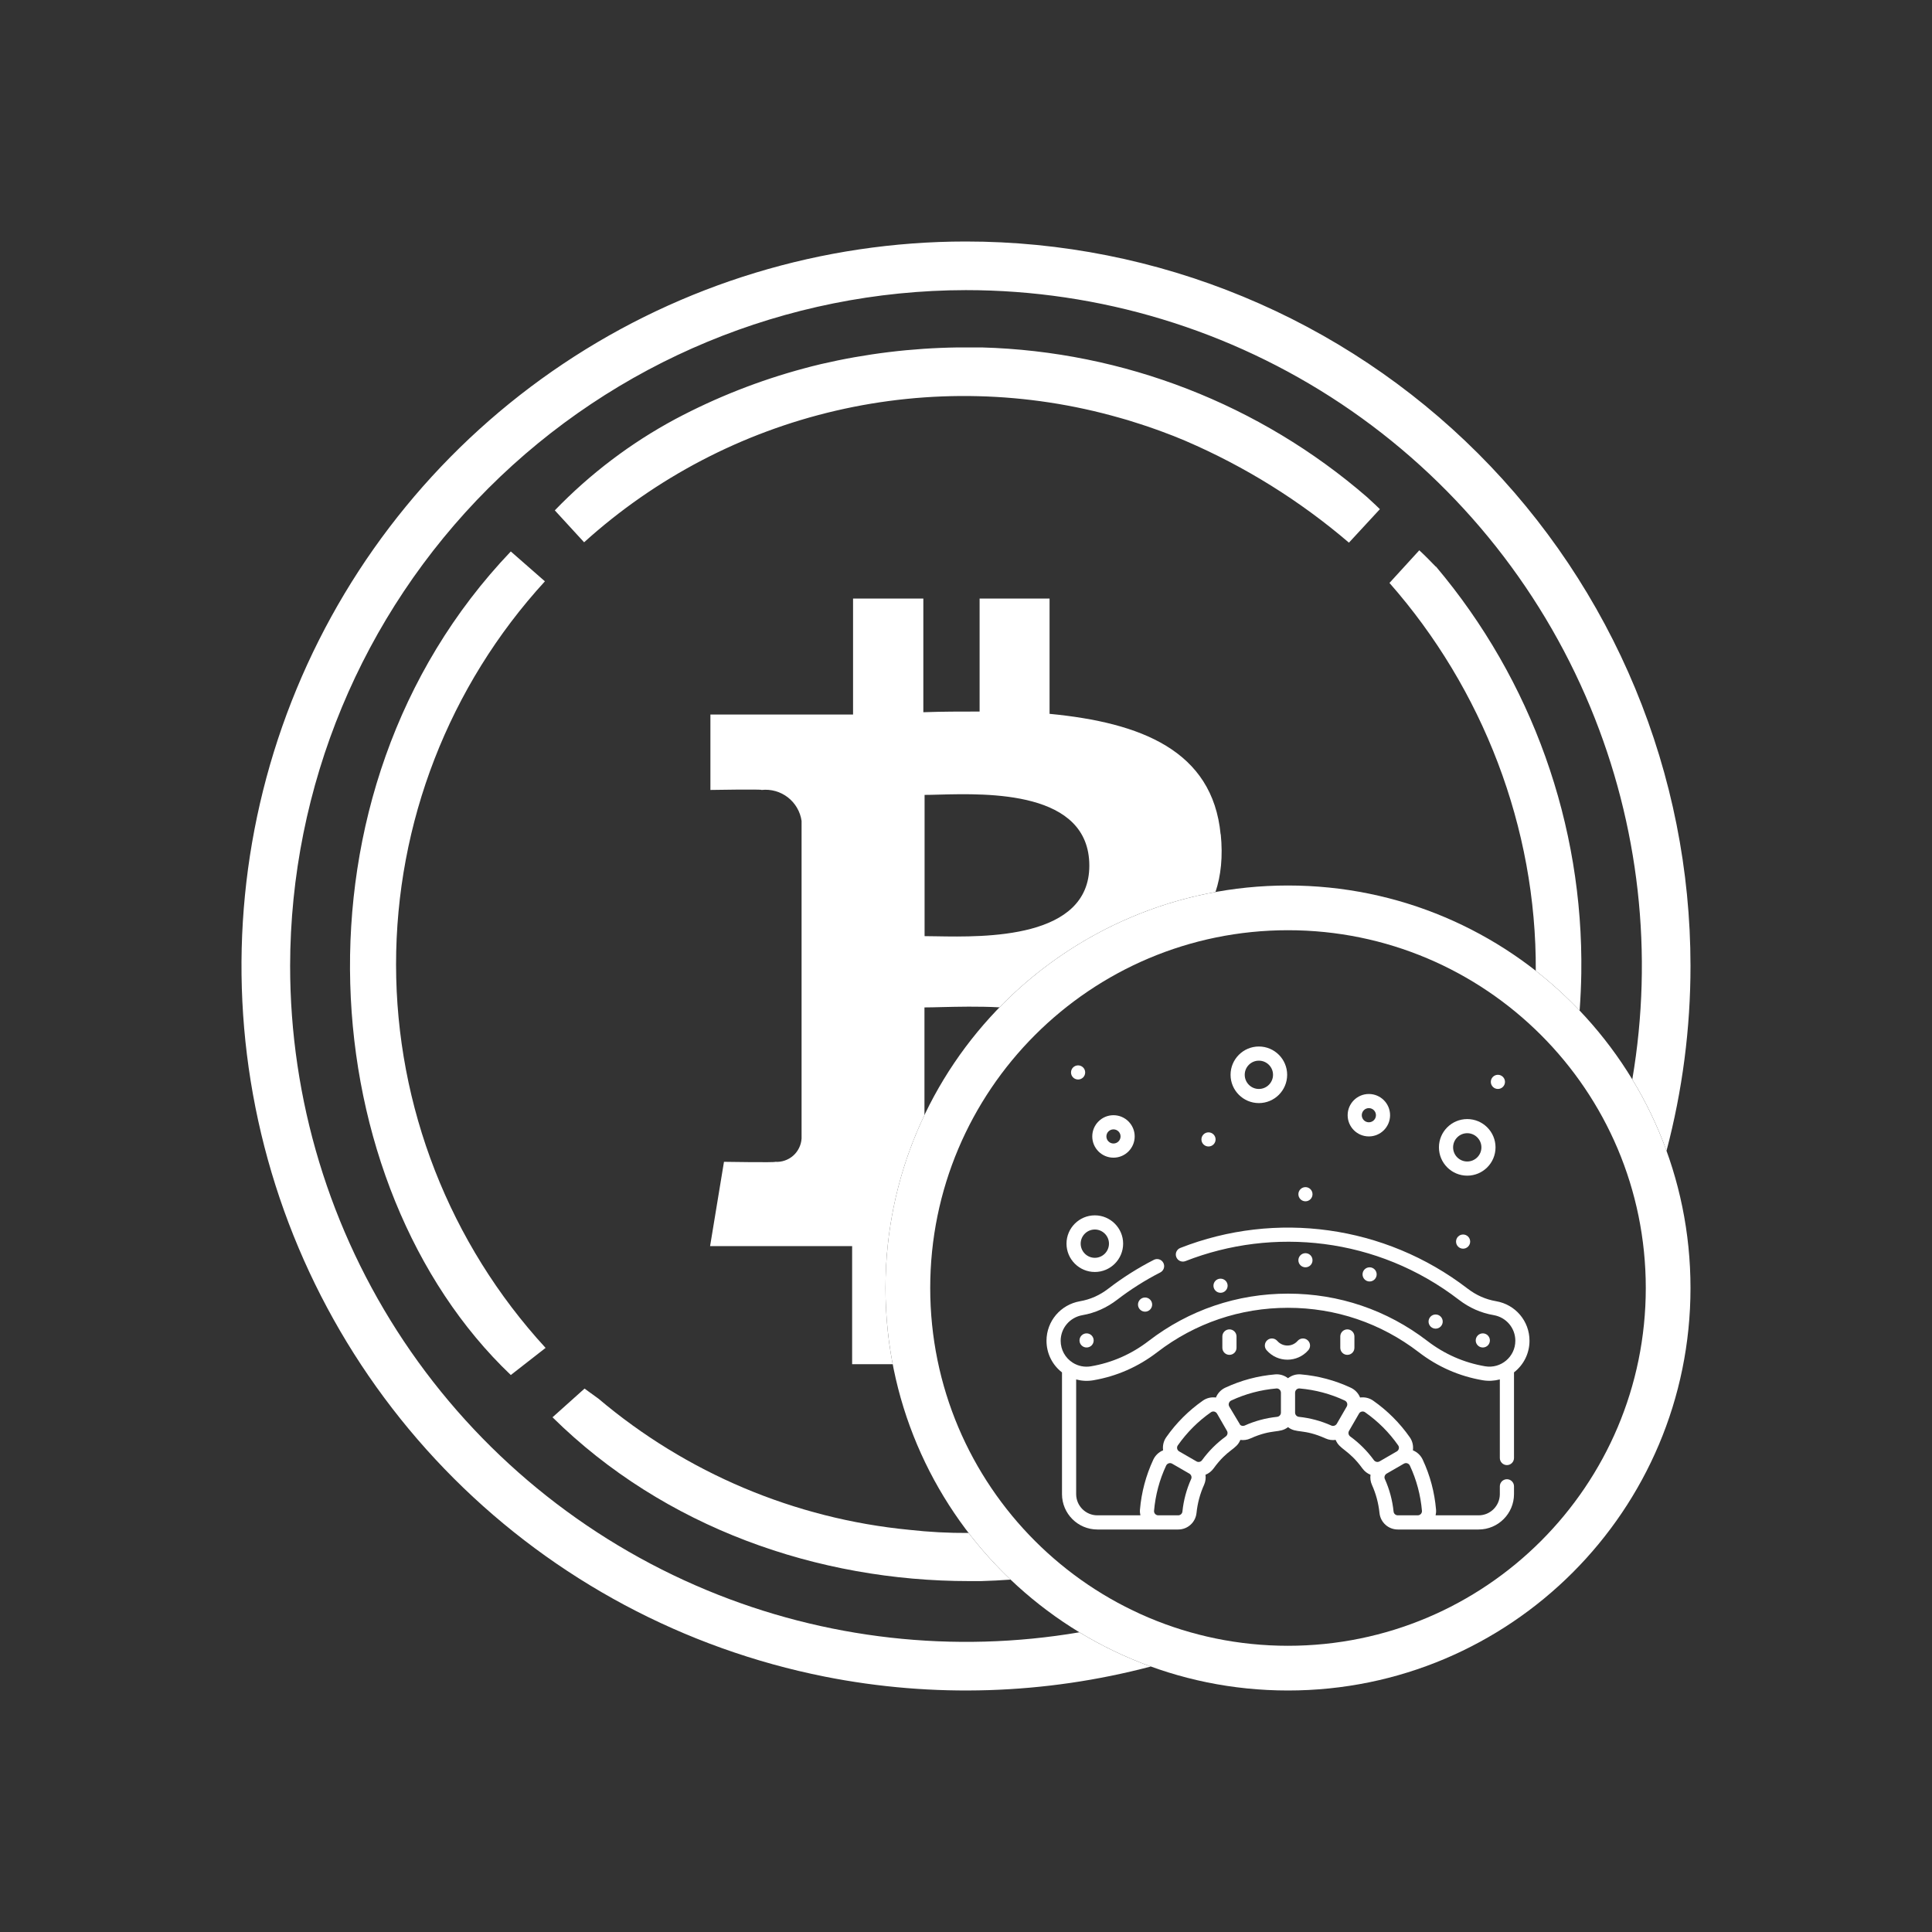 <svg width="48" height="48" viewBox="0 0 48 48" fill="none" xmlns="http://www.w3.org/2000/svg">
<rect x="0" y="0" width="48" height="48" fill="#333333" stroke="none"/>
<path fill-rule="evenodd" clip-rule="evenodd" d="M23.993 6C20.433 6.001 16.953 7.058 13.994 9.037C11.035 11.016 8.729 13.829 7.368 17.118C6.006 20.408 5.651 24.027 6.347 27.518C7.043 31.01 8.759 34.216 11.277 36.733C13.795 39.249 17.003 40.962 20.495 41.656C23.189 42.19 25.958 42.099 28.592 41.404C27.969 41.179 27.375 40.893 26.817 40.554C23.702 41.084 20.496 40.725 17.571 39.512C14.502 38.24 11.88 36.087 10.035 33.325C8.191 30.562 7.207 27.315 7.208 23.993C7.215 19.544 8.986 15.278 12.132 12.132C15.278 8.986 19.544 7.215 23.993 7.208C27.315 7.207 30.562 8.191 33.325 10.035C36.087 11.88 38.24 14.502 39.512 17.571C40.725 20.496 41.084 23.702 40.554 26.817C40.893 27.375 41.179 27.969 41.404 28.592C41.798 27.099 42.001 25.554 42 23.993C41.999 21.629 41.533 19.289 40.627 17.105C39.722 14.922 38.395 12.938 36.723 11.267C35.051 9.596 33.066 8.271 30.882 7.368C28.698 6.464 26.357 5.999 23.993 6ZM39.245 25.107C39.268 24.801 39.282 24.492 39.287 24.183C39.341 20.489 38.059 16.899 35.676 14.076H35.669C35.536 13.938 35.402 13.801 35.262 13.672L34.521 14.483C36.834 17.11 38.176 20.558 38.156 24.119C38.543 24.421 38.907 24.752 39.245 25.107ZM30.198 22.162C30.334 21.758 30.385 21.282 30.329 20.726L30.326 20.731C30.127 18.643 28.339 17.952 26.076 17.735V14.871H24.338V17.678C23.878 17.678 23.408 17.678 22.94 17.695V14.871H21.194V17.752H17.65V19.626C17.65 19.626 18.941 19.604 18.922 19.626C19.155 19.601 19.389 19.667 19.574 19.81C19.759 19.954 19.882 20.164 19.915 20.396V28.285C19.91 28.367 19.889 28.446 19.853 28.519C19.818 28.592 19.768 28.658 19.707 28.712C19.646 28.766 19.575 28.807 19.498 28.833C19.421 28.86 19.34 28.871 19.259 28.865C19.281 28.886 17.987 28.865 17.987 28.865L17.642 30.959H21.171V33.893H22.179C22.061 33.28 22 32.647 22 32C22 30.462 22.347 29.005 22.968 27.703V25.029C23.087 25.029 23.233 25.025 23.397 25.021C23.793 25.012 24.301 24.999 24.832 25.027C26.252 23.568 28.112 22.542 30.198 22.162ZM24.064 38.086C23.572 38.089 23.079 38.063 22.588 38.008C19.743 37.732 17.05 36.595 14.868 34.749C14.787 34.691 14.708 34.633 14.626 34.574L14.621 34.571L14.619 34.569L14.618 34.568L14.523 34.499L13.727 35.212C16.511 37.961 20.327 39.283 24.083 39.282H24.371C24.617 39.275 24.862 39.263 25.107 39.245C24.73 38.886 24.382 38.499 24.064 38.086ZM14.512 13.473C16.285 11.87 18.436 10.745 20.764 10.204C23.091 9.663 25.518 9.724 27.816 10.38L28.016 10.437C28.116 10.467 28.215 10.498 28.313 10.531C28.455 10.575 28.596 10.624 28.734 10.674L28.872 10.724C29.061 10.793 29.249 10.867 29.433 10.945L29.456 10.955C30.928 11.588 32.296 12.44 33.514 13.482L34.283 12.65C34.211 12.578 34.136 12.509 34.062 12.441C34.031 12.412 33.999 12.383 33.967 12.353C31.302 10.044 27.92 8.73 24.395 8.632H23.791C22.648 8.648 21.51 8.787 20.396 9.046L20.168 9.102L19.979 9.152C18.869 9.449 17.797 9.871 16.782 10.41C15.671 11.006 14.66 11.772 13.784 12.68L14.512 13.473ZM27.064 21.508C27.064 23.329 24.466 23.283 23.268 23.262C23.156 23.26 23.056 23.258 22.971 23.258V19.749C23.07 19.749 23.191 19.746 23.328 19.742C24.551 19.71 27.064 19.645 27.064 21.508ZM13.537 14.442L12.691 13.701C6.954 19.715 7.79 29.499 12.691 34.162L13.555 33.488C11.169 30.891 9.843 27.494 9.84 23.968C9.838 20.441 11.157 17.042 13.539 14.442H13.537Z" fill="white"/>
<path fill-rule="evenodd" clip-rule="evenodd" d="M32 23.111C27.091 23.111 23.111 27.091 23.111 32C23.111 36.909 27.091 40.889 32 40.889C36.909 40.889 40.889 36.909 40.889 32C40.889 27.091 36.909 23.111 32 23.111ZM22 32C22 26.477 26.477 22 32 22C37.523 22 42 26.477 42 32C42 37.523 37.523 42 32 42C26.477 42 22 37.523 22 32Z" fill="white"/>
<g clip-path="url(#clip0_6757_7218)">
<path d="M37.169 32.328C36.909 32.283 36.677 32.18 36.459 32.013C34.408 30.437 31.694 30.075 29.324 31.005C29.234 31.04 29.189 31.142 29.225 31.232C29.26 31.323 29.362 31.367 29.452 31.332C31.625 30.48 34.218 30.734 36.245 32.292C36.505 32.492 36.796 32.621 37.11 32.674C37.422 32.728 37.648 32.995 37.648 33.31C37.648 33.712 37.286 34.011 36.898 33.945C36.372 33.856 35.888 33.643 35.46 33.314C34.46 32.546 33.264 32.14 32 32.14C30.736 32.14 29.54 32.546 28.54 33.314C28.11 33.645 27.626 33.857 27.102 33.946C26.946 33.972 26.787 33.941 26.654 33.857C26.465 33.738 26.352 33.534 26.352 33.311C26.352 32.997 26.579 32.73 26.892 32.675C27.204 32.621 27.494 32.492 27.755 32.292C28.09 32.034 28.451 31.806 28.828 31.613C28.914 31.569 28.948 31.463 28.904 31.377C28.86 31.29 28.754 31.256 28.668 31.3C28.272 31.502 27.893 31.742 27.54 32.013C27.323 32.181 27.091 32.284 26.832 32.329C26.35 32.413 26 32.825 26 33.311C26 33.622 26.142 33.909 26.385 34.097V37.121C26.385 37.605 26.779 38 27.264 38H29.272C29.507 38 29.703 37.823 29.727 37.589C29.752 37.347 29.815 37.111 29.915 36.89C29.951 36.809 29.962 36.722 29.95 36.64C30.028 36.609 30.098 36.556 30.151 36.483C30.509 35.99 30.716 36.021 30.816 35.774C30.899 35.786 30.985 35.775 31.066 35.738C31.619 35.489 31.791 35.62 32 35.457C32.21 35.62 32.378 35.488 32.934 35.738C33.015 35.775 33.101 35.786 33.184 35.774C33.281 36.015 33.503 36.007 33.849 36.483C33.902 36.556 33.972 36.609 34.05 36.64C34.038 36.722 34.049 36.809 34.085 36.89C34.185 37.111 34.248 37.347 34.273 37.589C34.297 37.823 34.493 38 34.728 38H36.736C37.221 38 37.615 37.605 37.615 37.121V36.927C37.615 36.83 37.536 36.751 37.439 36.751C37.342 36.751 37.263 36.83 37.263 36.927V37.121C37.263 37.411 37.027 37.648 36.736 37.648H35.667C35.678 37.602 35.682 37.554 35.678 37.506C35.641 37.074 35.53 36.656 35.347 36.265C35.298 36.159 35.21 36.076 35.103 36.033C35.119 35.919 35.092 35.803 35.026 35.709C34.777 35.353 34.47 35.047 34.115 34.798C34.021 34.732 33.904 34.705 33.791 34.721C33.748 34.614 33.665 34.526 33.559 34.477C33.167 34.294 32.75 34.183 32.318 34.146C32.204 34.136 32.09 34.171 32 34.241C31.91 34.171 31.796 34.136 31.682 34.146C31.25 34.183 30.833 34.294 30.441 34.477C30.335 34.526 30.253 34.614 30.209 34.721C30.096 34.705 29.98 34.732 29.885 34.798C29.53 35.047 29.223 35.353 28.974 35.709C28.908 35.803 28.881 35.919 28.897 36.033C28.79 36.076 28.703 36.159 28.653 36.265C28.471 36.656 28.359 37.074 28.322 37.506C28.318 37.554 28.322 37.602 28.333 37.648H27.264C26.973 37.648 26.737 37.411 26.737 37.121V34.272C26.876 34.31 27.018 34.317 27.16 34.293C27.742 34.194 28.279 33.959 28.754 33.593C29.692 32.873 30.814 32.492 32 32.492C33.186 32.492 34.308 32.873 35.246 33.593C35.72 33.958 36.256 34.193 36.839 34.292C36.982 34.316 37.126 34.308 37.263 34.271V36.224C37.263 36.321 37.342 36.4 37.439 36.4C37.536 36.4 37.615 36.321 37.615 36.224V34.096C37.858 33.908 38 33.621 38 33.31C38 32.823 37.651 32.41 37.169 32.328ZM34.879 36.365C34.879 36.365 34.879 36.365 34.879 36.365L34.879 36.365C34.933 36.333 35.002 36.356 35.028 36.413C35.194 36.768 35.294 37.145 35.328 37.536C35.333 37.596 35.284 37.648 35.222 37.648H34.728C34.673 37.648 34.628 37.607 34.623 37.553C34.594 37.273 34.521 37.002 34.406 36.745C34.384 36.698 34.404 36.639 34.452 36.611L34.878 36.365C34.878 36.365 34.878 36.365 34.879 36.365ZM33.516 35.55C33.517 35.548 33.758 35.131 33.764 35.121C33.79 35.071 33.861 35.05 33.913 35.086C34.235 35.311 34.513 35.589 34.738 35.911C34.773 35.961 34.755 36.03 34.703 36.06C34.703 36.06 34.703 36.06 34.703 36.06C34.703 36.06 34.703 36.06 34.703 36.06L34.702 36.061C34.702 36.061 34.702 36.061 34.702 36.061C34.702 36.061 34.702 36.061 34.702 36.061L34.702 36.061C34.702 36.061 34.702 36.061 34.702 36.061C34.702 36.061 34.702 36.061 34.702 36.061C34.701 36.061 34.701 36.061 34.701 36.061C34.701 36.061 34.701 36.061 34.701 36.061L34.276 36.307C34.276 36.307 34.276 36.307 34.276 36.307C34.276 36.307 34.276 36.307 34.276 36.307L34.273 36.308C34.227 36.335 34.166 36.321 34.133 36.276C33.97 36.051 33.773 35.854 33.548 35.69C33.502 35.657 33.489 35.597 33.516 35.55ZM32.176 34.602C32.176 34.541 32.227 34.491 32.288 34.496C32.679 34.53 33.056 34.63 33.41 34.796C33.467 34.822 33.49 34.889 33.46 34.944C33.46 34.944 33.459 34.944 33.459 34.946L33.213 35.372L33.213 35.372C33.185 35.419 33.126 35.439 33.078 35.418C32.822 35.303 32.551 35.23 32.271 35.201C32.217 35.195 32.176 35.15 32.176 35.096V34.602H32.176ZM30.59 34.795C30.944 34.63 31.321 34.53 31.712 34.496C31.772 34.491 31.824 34.54 31.824 34.602V35.096C31.824 35.15 31.783 35.195 31.729 35.201C31.449 35.23 31.178 35.303 30.922 35.418C30.887 35.434 30.845 35.427 30.815 35.404L30.54 34.944C30.51 34.89 30.533 34.822 30.59 34.795ZM29.262 35.911C29.488 35.589 29.765 35.311 30.087 35.086C30.133 35.054 30.202 35.063 30.238 35.123L30.484 35.55C30.511 35.597 30.498 35.657 30.452 35.69C30.227 35.854 30.03 36.051 29.866 36.276C29.834 36.322 29.773 36.335 29.727 36.308L29.297 36.06C29.244 36.03 29.227 35.96 29.262 35.911ZM28.972 36.413C28.998 36.357 29.067 36.333 29.122 36.365C29.336 36.488 29.424 36.54 29.458 36.559C29.457 36.559 29.457 36.559 29.458 36.559C29.458 36.559 29.458 36.559 29.458 36.559C29.458 36.559 29.459 36.559 29.459 36.56C29.46 36.56 29.46 36.561 29.461 36.561C29.461 36.561 29.462 36.561 29.462 36.561C29.462 36.562 29.463 36.562 29.463 36.562C29.463 36.562 29.463 36.562 29.463 36.562C29.463 36.562 29.464 36.562 29.464 36.563C29.464 36.563 29.464 36.563 29.464 36.563C29.464 36.563 29.464 36.563 29.465 36.563C29.466 36.564 29.468 36.565 29.471 36.566C29.469 36.566 29.467 36.565 29.465 36.563C29.468 36.565 29.47 36.566 29.472 36.567C29.473 36.568 29.473 36.568 29.474 36.568C29.474 36.569 29.474 36.569 29.475 36.569C29.488 36.577 29.511 36.59 29.548 36.611L29.548 36.611C29.596 36.639 29.616 36.698 29.594 36.745C29.479 37.002 29.406 37.273 29.377 37.553C29.372 37.607 29.326 37.648 29.272 37.648H28.778C28.716 37.648 28.667 37.596 28.672 37.536C28.706 37.145 28.806 36.768 28.972 36.413ZM29.475 36.569C29.475 36.569 29.475 36.569 29.475 36.569V36.569Z" fill="white"/>
<path d="M27.201 31.602C27.588 31.602 27.904 31.286 27.904 30.898C27.904 30.511 27.588 30.195 27.201 30.195C26.813 30.195 26.497 30.511 26.497 30.898C26.497 31.286 26.813 31.602 27.201 31.602ZM27.201 30.547C27.394 30.547 27.552 30.705 27.552 30.898C27.552 31.092 27.394 31.25 27.201 31.25C27.007 31.25 26.849 31.092 26.849 30.898C26.849 30.705 27.007 30.547 27.201 30.547Z" fill="white"/>
<path d="M36.453 29.209C36.841 29.209 37.156 28.894 37.156 28.506C37.156 28.118 36.841 27.803 36.453 27.803C36.065 27.803 35.75 28.118 35.75 28.506C35.75 28.894 36.065 29.209 36.453 29.209ZM36.453 28.154C36.647 28.154 36.805 28.312 36.805 28.506C36.805 28.7 36.647 28.857 36.453 28.857C36.259 28.857 36.102 28.7 36.102 28.506C36.102 28.312 36.259 28.154 36.453 28.154Z" fill="white"/>
<path d="M31.276 27.406C31.664 27.406 31.979 27.091 31.979 26.703C31.979 26.315 31.664 26 31.276 26C30.889 26 30.573 26.315 30.573 26.703C30.573 27.091 30.889 27.406 31.276 27.406ZM31.276 26.352C31.47 26.352 31.628 26.509 31.628 26.703C31.628 26.897 31.47 27.055 31.276 27.055C31.082 27.055 30.925 26.897 30.925 26.703C30.925 26.509 31.082 26.352 31.276 26.352Z" fill="white"/>
<path d="M27.664 28.762C27.955 28.762 28.191 28.525 28.191 28.234C28.191 27.944 27.955 27.707 27.664 27.707C27.373 27.707 27.137 27.944 27.137 28.234C27.137 28.525 27.373 28.762 27.664 28.762ZM27.664 28.059C27.761 28.059 27.84 28.137 27.84 28.234C27.84 28.331 27.761 28.41 27.664 28.41C27.567 28.41 27.488 28.331 27.488 28.234C27.488 28.137 27.567 28.059 27.664 28.059Z" fill="white"/>
<path d="M34.009 28.234C34.3 28.234 34.536 27.998 34.536 27.707C34.536 27.416 34.3 27.18 34.009 27.18C33.718 27.18 33.482 27.416 33.482 27.707C33.482 27.998 33.718 28.234 34.009 28.234ZM34.009 27.531C34.106 27.531 34.185 27.61 34.185 27.707C34.185 27.804 34.106 27.883 34.009 27.883C33.912 27.883 33.833 27.804 33.833 27.707C33.833 27.61 33.912 27.531 34.009 27.531Z" fill="white"/>
<path d="M32.434 29.846C32.531 29.846 32.609 29.767 32.609 29.67C32.609 29.573 32.531 29.494 32.434 29.494C32.337 29.494 32.258 29.573 32.258 29.67C32.258 29.767 32.337 29.846 32.434 29.846Z" fill="white"/>
<path d="M32.434 31.486C32.531 31.486 32.609 31.408 32.609 31.311C32.609 31.213 32.531 31.135 32.434 31.135C32.337 31.135 32.258 31.213 32.258 31.311C32.258 31.408 32.337 31.486 32.434 31.486Z" fill="white"/>
<path d="M30.324 32.119C30.421 32.119 30.5 32.04 30.5 31.943C30.5 31.846 30.421 31.768 30.324 31.768C30.227 31.768 30.148 31.846 30.148 31.943C30.148 32.04 30.227 32.119 30.324 32.119Z" fill="white"/>
<path d="M28.449 32.588C28.546 32.588 28.625 32.509 28.625 32.412C28.625 32.315 28.546 32.236 28.449 32.236C28.352 32.236 28.273 32.315 28.273 32.412C28.273 32.509 28.352 32.588 28.449 32.588Z" fill="white"/>
<path d="M26.996 33.478C27.093 33.478 27.172 33.4 27.172 33.303C27.172 33.206 27.093 33.127 26.996 33.127C26.899 33.127 26.82 33.206 26.82 33.303C26.82 33.4 26.899 33.478 26.996 33.478Z" fill="white"/>
<path d="M34.027 31.838C34.124 31.838 34.203 31.759 34.203 31.662C34.203 31.565 34.124 31.486 34.027 31.486C33.93 31.486 33.852 31.565 33.852 31.662C33.852 31.759 33.93 31.838 34.027 31.838Z" fill="white"/>
<path d="M35.668 33.01C35.765 33.01 35.844 32.931 35.844 32.834C35.844 32.737 35.765 32.658 35.668 32.658C35.571 32.658 35.492 32.737 35.492 32.834C35.492 32.931 35.571 33.01 35.668 33.01Z" fill="white"/>
<path d="M36.84 33.478C36.937 33.478 37.016 33.4 37.016 33.303C37.016 33.206 36.937 33.127 36.84 33.127C36.743 33.127 36.664 33.206 36.664 33.303C36.664 33.4 36.743 33.478 36.84 33.478Z" fill="white"/>
<path d="M37.215 27.055C37.312 27.055 37.391 26.976 37.391 26.879C37.391 26.782 37.312 26.703 37.215 26.703C37.118 26.703 37.039 26.782 37.039 26.879C37.039 26.976 37.118 27.055 37.215 27.055Z" fill="white"/>
<path d="M36.35 31.023C36.447 31.023 36.526 30.944 36.526 30.847C36.526 30.75 36.447 30.671 36.35 30.671C36.253 30.671 36.175 30.75 36.175 30.847C36.175 30.944 36.253 31.023 36.35 31.023Z" fill="white"/>
<path d="M26.785 26.82C26.882 26.82 26.961 26.742 26.961 26.645C26.961 26.547 26.882 26.469 26.785 26.469C26.688 26.469 26.609 26.547 26.609 26.645C26.609 26.742 26.688 26.82 26.785 26.82Z" fill="white"/>
<path d="M30.025 28.484C30.122 28.484 30.201 28.406 30.201 28.309C30.201 28.212 30.122 28.133 30.025 28.133C29.928 28.133 29.849 28.212 29.849 28.309C29.849 28.406 29.928 28.484 30.025 28.484Z" fill="white"/>
<path d="M30.369 33.204V33.485C30.369 33.583 30.448 33.661 30.545 33.661C30.642 33.661 30.721 33.583 30.721 33.485V33.204C30.721 33.107 30.642 33.028 30.545 33.028C30.448 33.028 30.369 33.107 30.369 33.204Z" fill="white"/>
<path d="M33.299 33.204V33.485C33.299 33.583 33.377 33.661 33.474 33.661C33.572 33.661 33.65 33.583 33.65 33.485V33.204C33.65 33.107 33.572 33.028 33.474 33.028C33.377 33.028 33.299 33.107 33.299 33.204Z" fill="white"/>
<path d="M32.239 33.314C32.105 33.468 31.867 33.468 31.733 33.314C31.669 33.241 31.558 33.233 31.485 33.297C31.412 33.361 31.404 33.472 31.468 33.545C31.743 33.861 32.231 33.859 32.505 33.545C32.568 33.472 32.561 33.361 32.487 33.297C32.414 33.233 32.303 33.241 32.239 33.314Z" fill="white"/>
</g>
<defs>
<clipPath id="clip0_6757_7218">
<rect width="12" height="12" fill="white" transform="translate(26 26)"/>
</clipPath>
</defs>
</svg>
